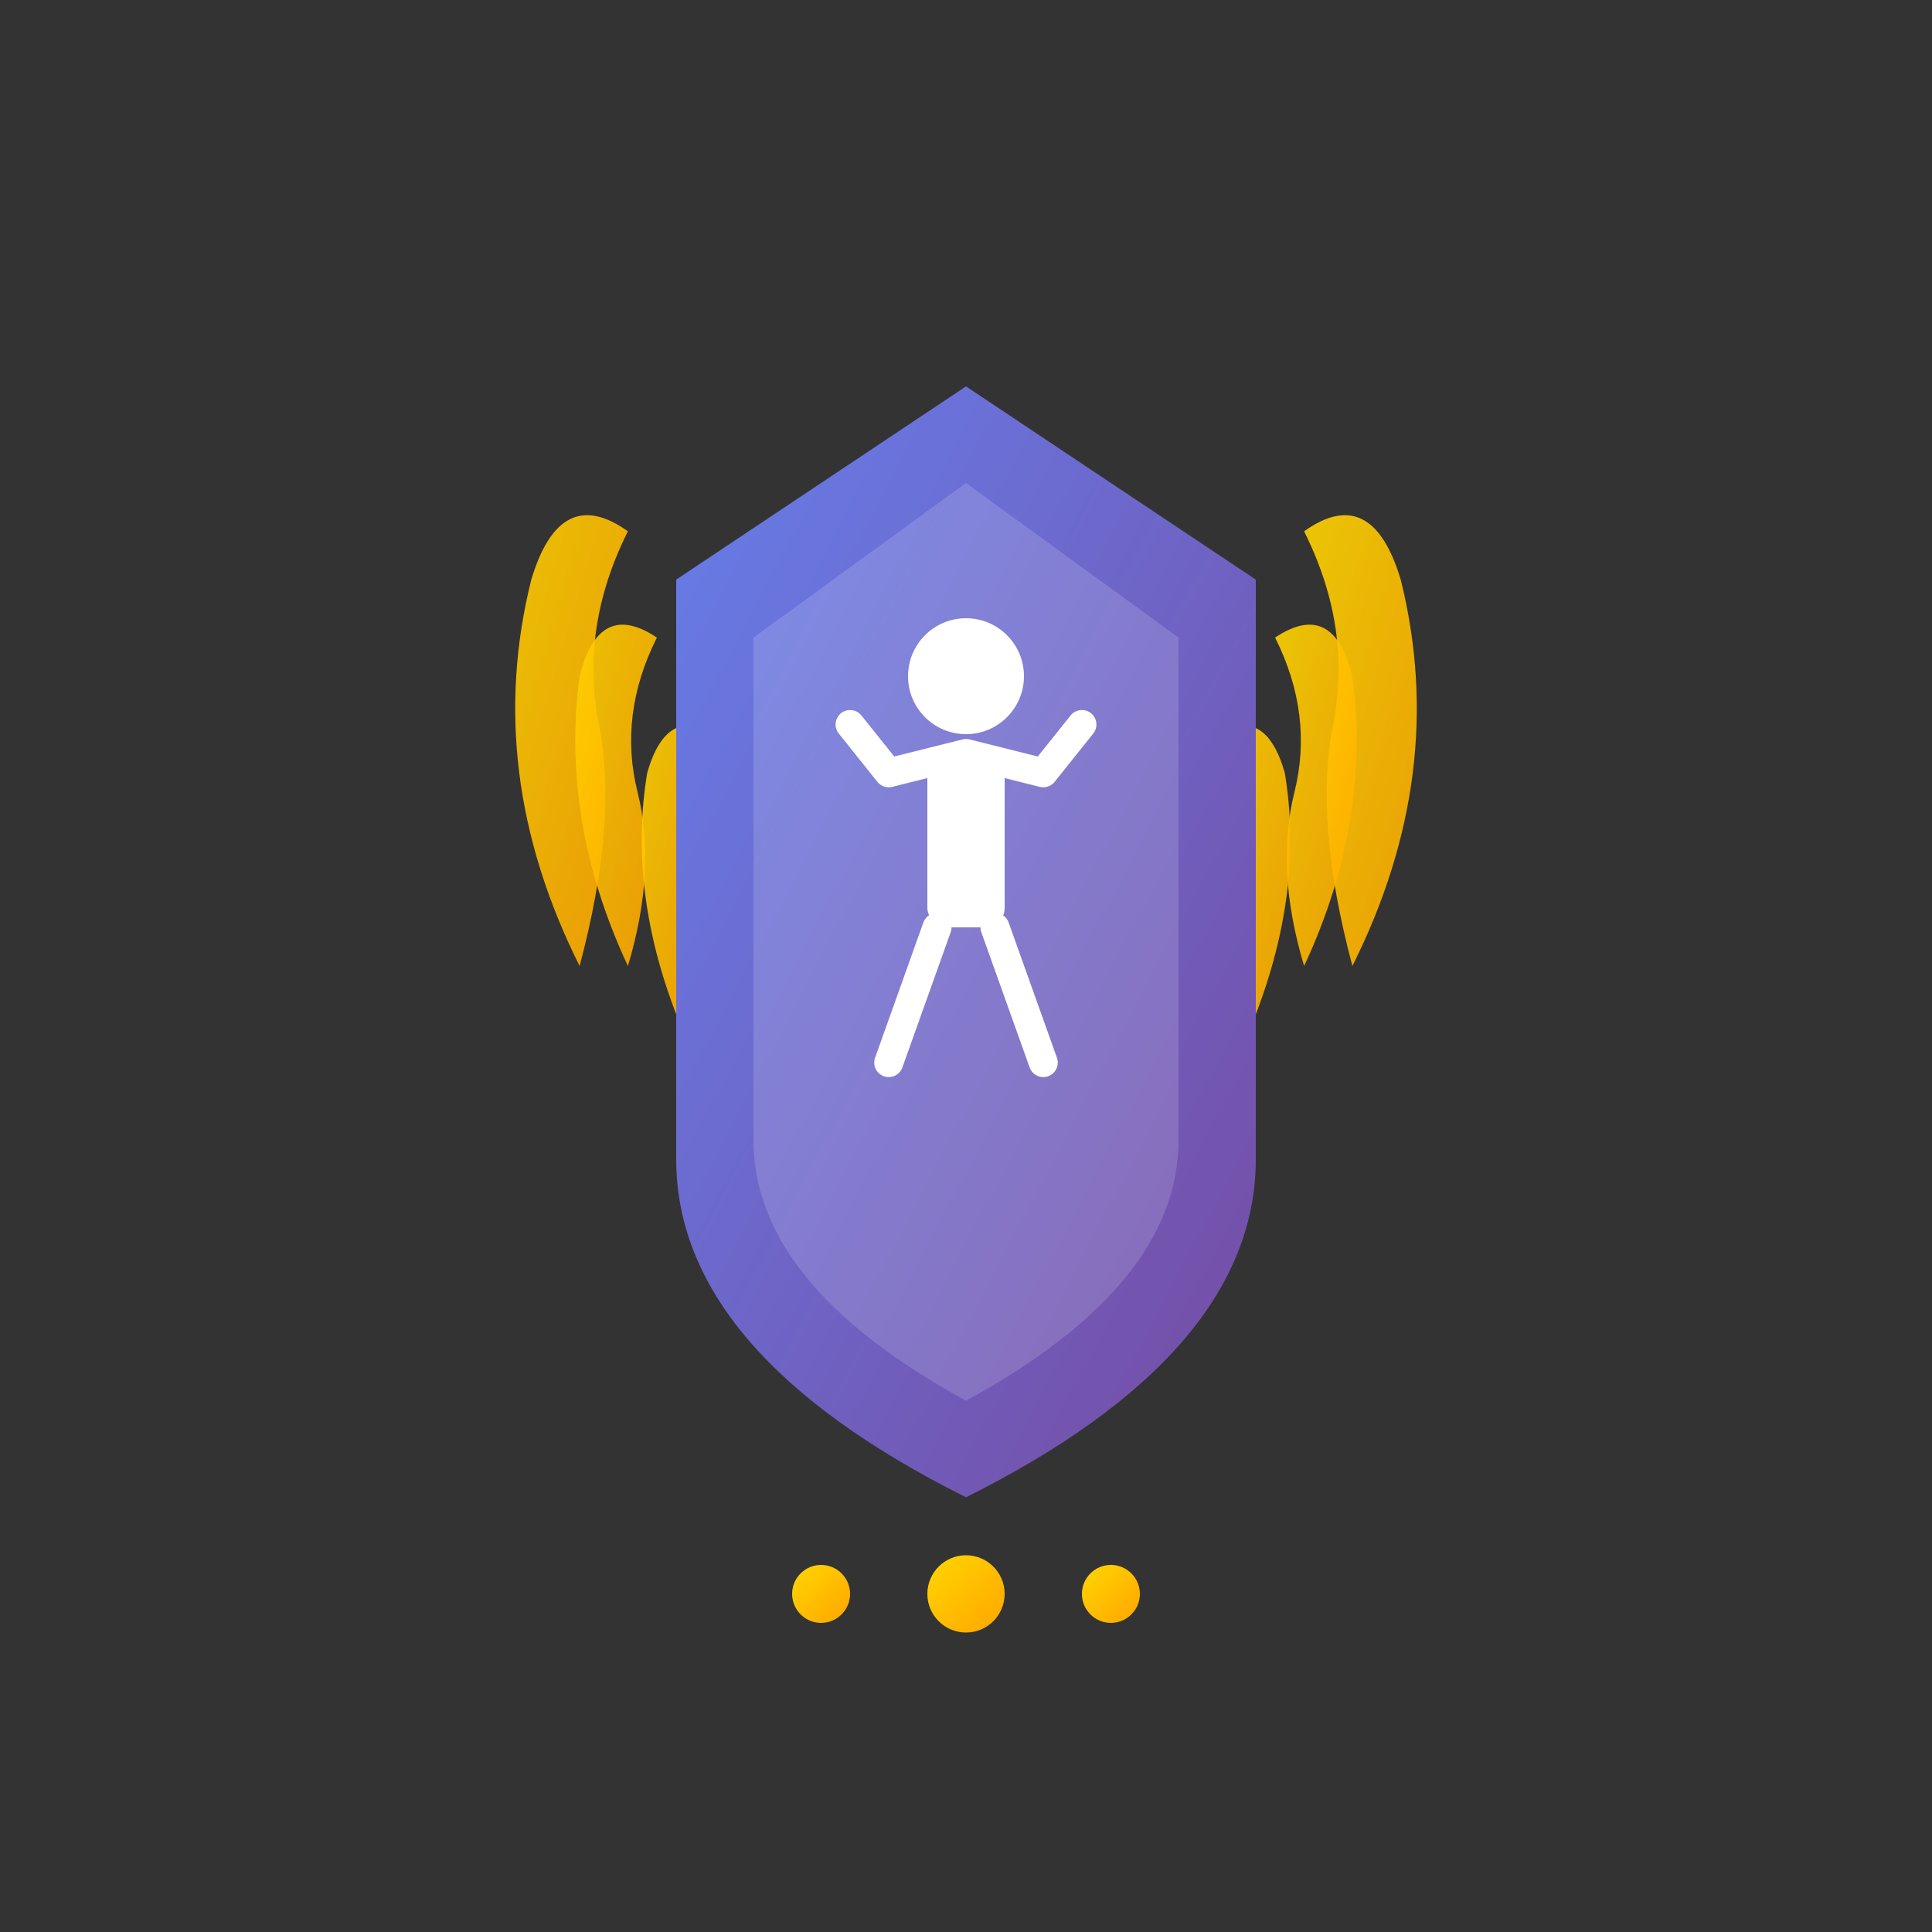 <svg width="200" height="200" viewBox="0 0 200 200" xmlns="http://www.w3.org/2000/svg">
  <rect x="0" y="0" width="200" height="200" fill="#333333" stroke="none"/>
  <defs>
    <linearGradient id="grad1" x1="0%" y1="0%" x2="100%" y2="100%">
      <stop offset="0%" style="stop-color:#667eea;stop-opacity:1" />
      <stop offset="100%" style="stop-color:#764ba2;stop-opacity:1" />
    </linearGradient>
    <linearGradient id="gold" x1="0%" y1="0%" x2="100%" y2="100%">
      <stop offset="0%" style="stop-color:#FFD700;stop-opacity:1" />
      <stop offset="100%" style="stop-color:#FFA500;stop-opacity:1" />
    </linearGradient>
  </defs>
  
  <!-- Laurel Wreath (Victory/Athena) - Left -->
  <path d="M 60,100 Q 50,80 55,60 Q 58,50 65,55 Q 60,65 62,75 Q 64,85 60,100" fill="url(#gold)" opacity="0.9"/>
  <path d="M 65,100 Q 58,85 60,70 Q 62,62 68,66 Q 64,74 66,82 Q 68,90 65,100" fill="url(#gold)" opacity="0.9"/>
  <path d="M 70,105 Q 65,92 67,80 Q 69,73 74,76 Q 71,82 72,88 Q 73,95 70,105" fill="url(#gold)" opacity="0.9"/>
  
  <!-- Laurel Wreath (Victory/Athena) - Right -->
  <path d="M 140,100 Q 150,80 145,60 Q 142,50 135,55 Q 140,65 138,75 Q 136,85 140,100" fill="url(#gold)" opacity="0.9"/>
  <path d="M 135,100 Q 142,85 140,70 Q 138,62 132,66 Q 136,74 134,82 Q 132,90 135,100" fill="url(#gold)" opacity="0.9"/>
  <path d="M 130,105 Q 135,92 133,80 Q 131,73 126,76 Q 129,82 128,88 Q 127,95 130,105" fill="url(#gold)" opacity="0.9"/>
  
  <!-- Central Shield/Emblem (Hercules strength) -->
  <path d="M 100,40 L 130,60 L 130,120 Q 130,140 100,155 Q 70,140 70,120 L 70,60 Z" fill="url(#grad1)"/>
  
  <!-- Inner Shield Detail -->
  <path d="M 100,50 L 122,66 L 122,118 Q 122,133 100,145 Q 78,133 78,118 L 78,66 Z" fill="white" opacity="0.15"/>
  
  <!-- Abstract Athlete Figure (Hercules pose) -->
  <g transform="translate(100, 90)">
    <!-- Strong geometric body -->
    <circle cx="0" cy="-20" r="6" fill="white"/>
    <!-- Shoulders/Arms in victory pose -->
    <path d="M -12,-15 L -8,-10 L 0,-12 L 8,-10 L 12,-15" stroke="white" stroke-width="3" fill="none" stroke-linecap="round" stroke-linejoin="round"/>
    <!-- Torso -->
    <rect x="-4" y="-12" width="8" height="18" fill="white" rx="2"/>
    <!-- Power stance legs -->
    <path d="M -3,6 L -8,20 M 3,6 L 8,20" stroke="white" stroke-width="3" stroke-linecap="round"/>
  </g>
  
  <!-- Three Stars (Excellence) -->
  <g transform="translate(100, 165)">
    <circle cx="-15" cy="0" r="3" fill="url(#gold)"/>
    <circle cx="0" cy="0" r="4" fill="url(#gold)"/>
    <circle cx="15" cy="0" r="3" fill="url(#gold)"/>
  </g>
</svg>
